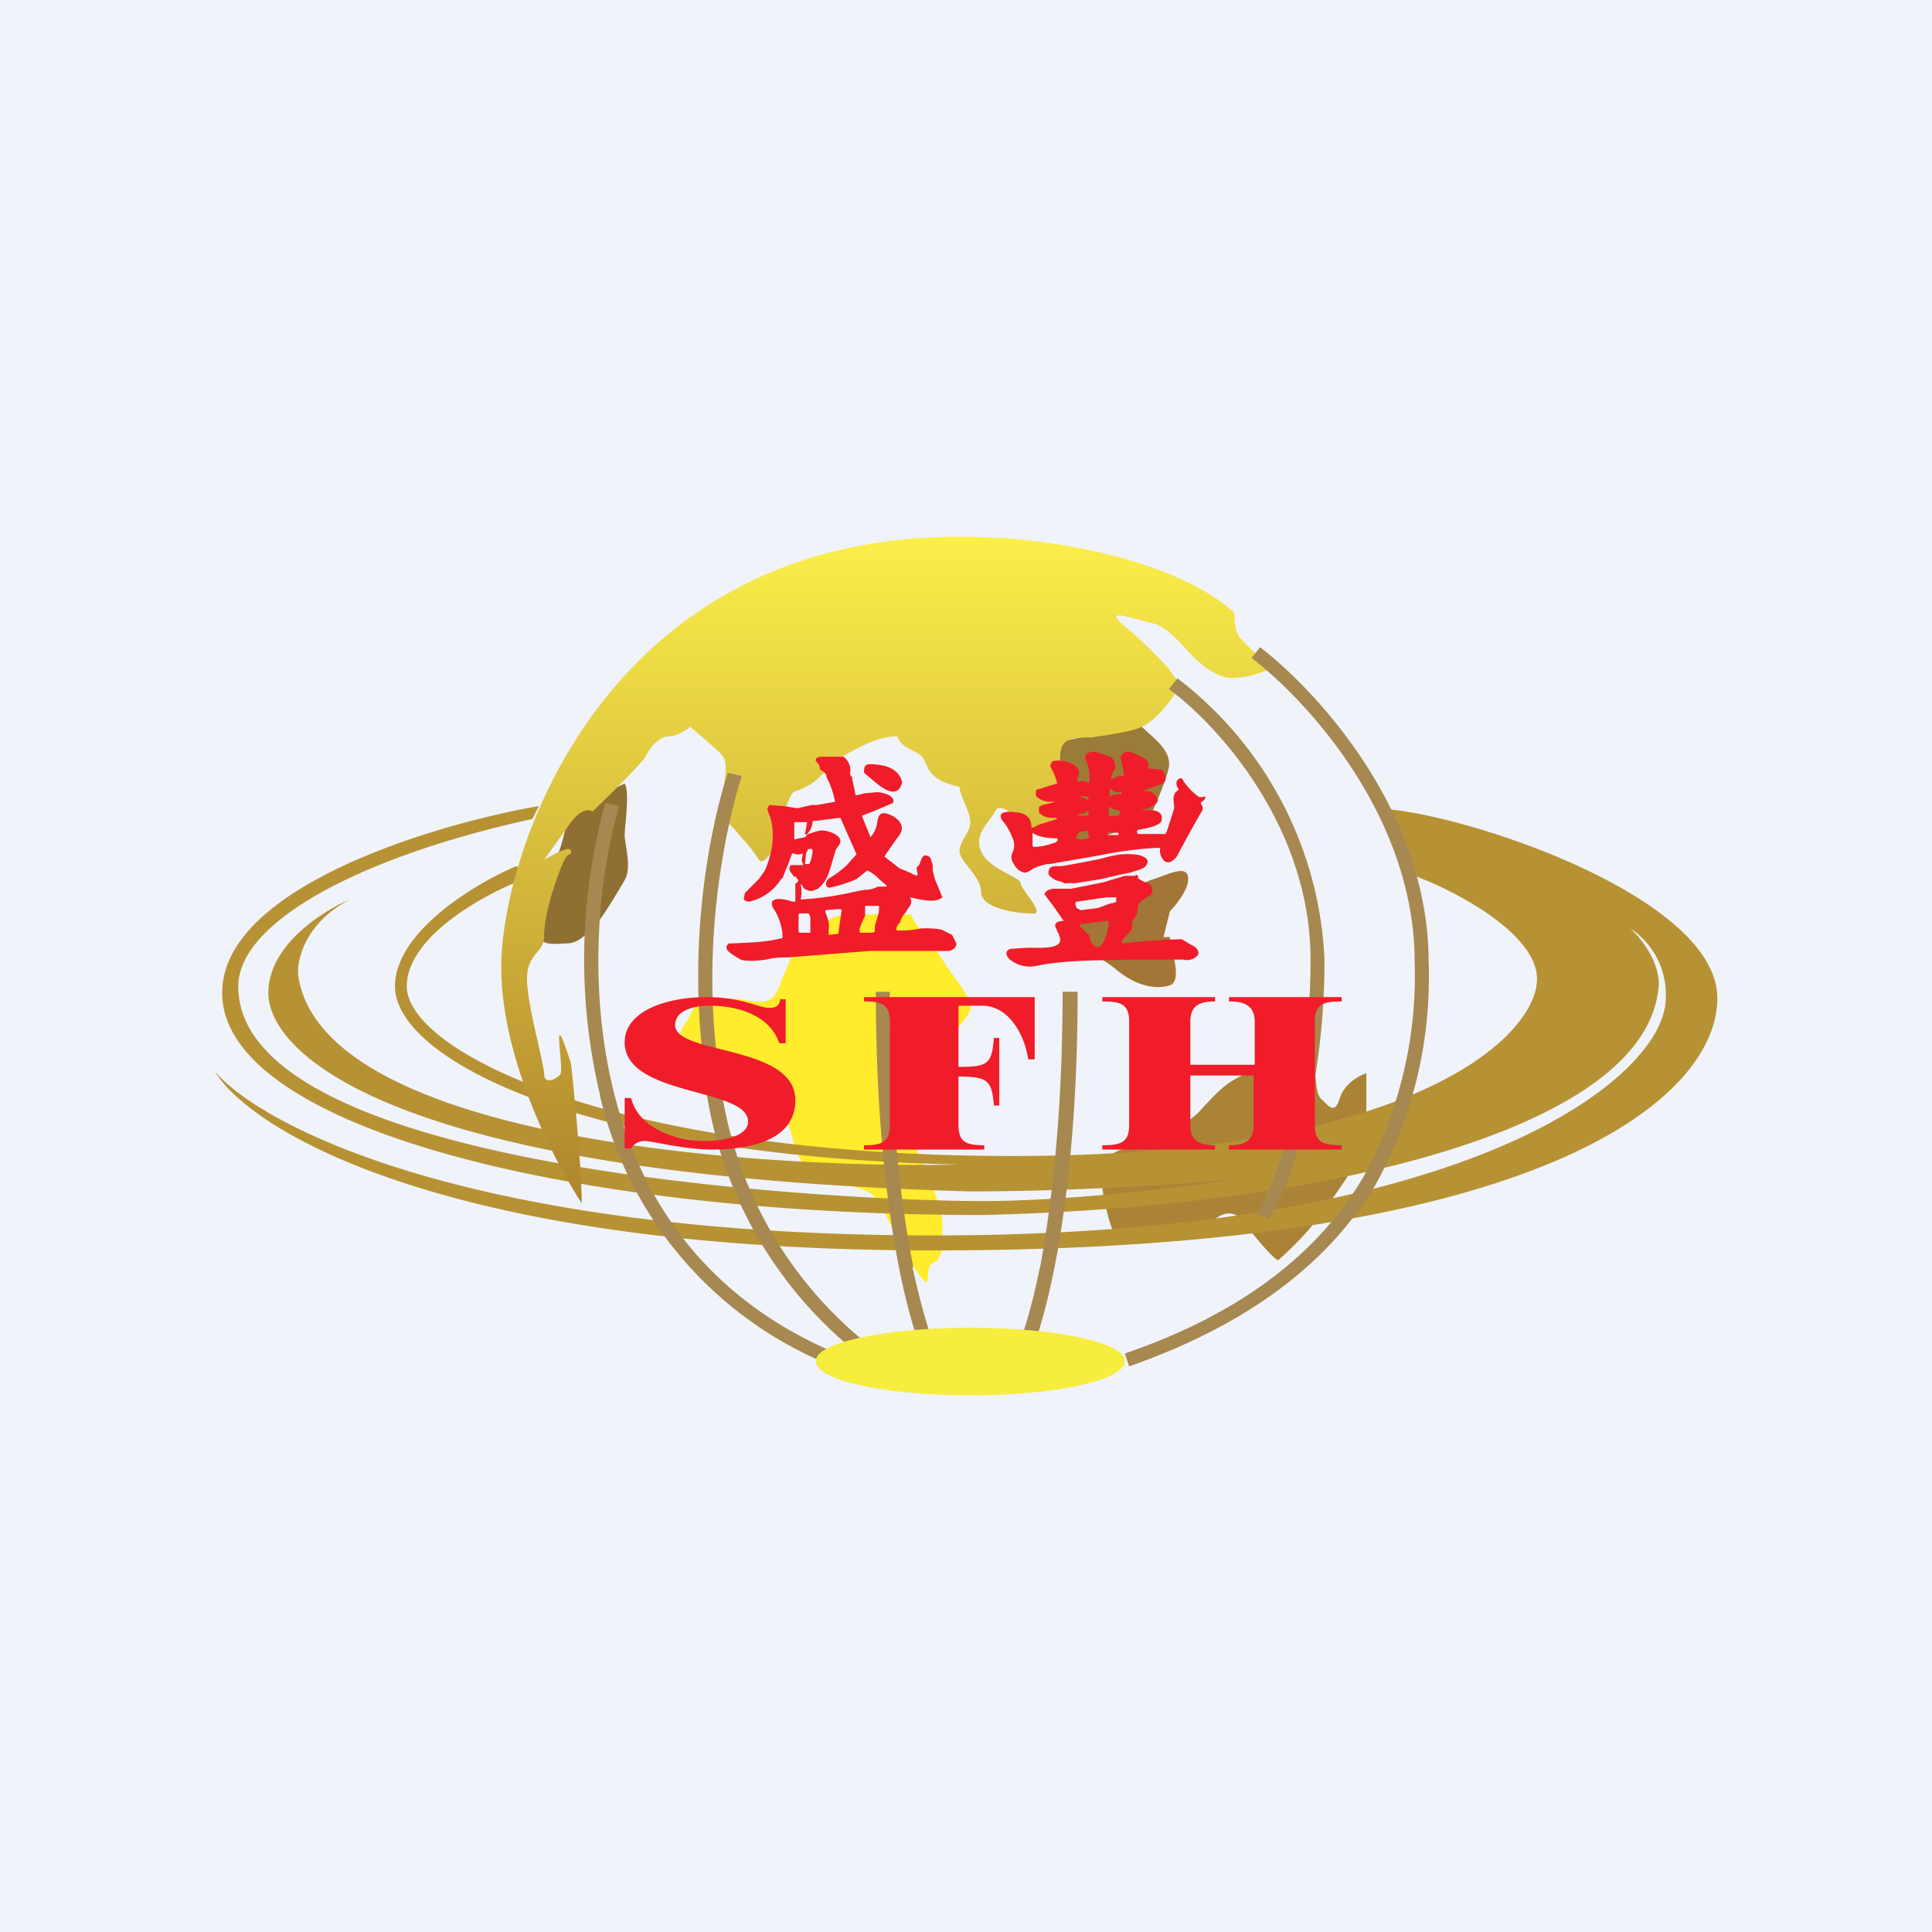 <!-- by TradingView --><svg width="18" height="18" viewBox="0 0 18 18" xmlns="http://www.w3.org/2000/svg"><path fill="#F0F3FA" d="M0 0h18v18H0z"/><path d="M10.89 7.15c.03-.18-.19-.3-.27-.4l-.78.17c-.23.05-.15.06-.25.15-.1.1.22.43.25.67.03.19.16.16.23.12l.62-.2c.05-.1.17-.37.2-.51Z" fill="#9B7B38"/><path d="M5.82 7.78c0-.09.05-.4 0-.48-.1.05-.33.15-.43.21-.14.08-.12.35-.22.5-.1.15-.16.46-.16.64s.15.14.26.14c.12 0 .18-.08.25-.14.07-.06.23-.33.3-.45.07-.12 0-.33 0-.42Z" fill="#8F7032"/><path d="M10.9 9.18c.13-.05-.01-.38 0-.45h-.06l.06-.24c.06-.06.17-.2.17-.3 0-.14-.17-.05-.32 0-.15.04-.33.22-.51.3-.19.07-.23.07-.3.16-.07.1.3.24.48.4.18.14.35.17.48.13Z" fill="#A37536"/><path d="M10.3 10.8c-.11.1.05.71.12.76h.53c.15 0 .22-.08.37-.2.12-.1.21-.04.25 0 .09.13.3.38.34.38a3 3 0 0 0 .49-.55c.1-.15.33-.47.33-.55V10c-.07.02-.21.1-.25.24-.05.16-.12.04-.17 0-.05-.05-.05-.17-.06-.32-.02-.15-.17-.09-.27-.07-.1.01-.4.16-.5.22-.1.06-.2.17-.31.29-.12.12-.33.22-.47.27-.13.04-.28.07-.4.16Z" fill="#AA8336"/><path d="M8.78 8.94c-.1-.17-.27-.33-.29-.42h-.6c-.18 0-.26.15-.36.2-.1.04-.17.22-.27.47-.1.26-.26.08-.56.12-.3.05-.22.1-.32.23-.1.14-.06.36.17.53.23.16.42.18.63.27.22.09.17.25.27.45s.48.24.63.31c.15.08.18.29.41.67.24.37.1.04.2 0 .1-.05.09-.15.09-.38s-.42-1.04-.42-1.14c0-.1.28-.36.33-.42.05-.06.32-.32.35-.42.03-.11-.16-.3-.26-.47Z" fill="#FFEC2C"/><path d="M14.32 9.12c0-.42-.76-.82-1.14-.96l-.24-.62c.83.08 3.06.84 3.06 1.76s-1.61 2.35-7.3 2.35c-4.56 0-6.37-1.12-6.7-1.67.42.5 2.35 1.53 6.7 1.53 5.06 0 6.82-1.5 6.82-2.21a.74.74 0 0 0-.33-.65c.25.24.28.48.26.57-.15 1.33-3.19 2.03-6.3 2.1-3.88 0-7.08-.83-7.08-2.07 0-.98 1.97-1.57 2.95-1.74l-.06.12c-1.6.35-2.74.96-2.74 1.56 0 1.76 5.83 2 6.92 2 .88 0 1.94-.14 2.36-.2-.37.03-1.38.11-2.46.11-5.41-.15-6.54-1.29-6.54-1.85 0-.44.5-.76.76-.87-.42.22-.5.57-.48.72.24 1.5 4.2 1.79 6.15 1.75-3.56-.08-5.25-1-5.25-1.66 0-.51.75-.96 1.13-1.12l.15.09c-.4.14-1.17.55-1.17 1.03 0 .6 1.91 1.58 5.65 1.58s4.88-1.12 4.88-1.65Z" fill="#B79234"/><path d="M4.67 9.01c0 .86.5 1.82.75 2.2 0-.13-.02-.56-.1-1.3-.2-.63-.06.05-.1.1-.03.04-.15.1-.15 0s-.16-.65-.16-.89.16-.24.16-.4c0-.17.07-.41.15-.62.08-.21.1-.1.1-.17 0-.06-.16.03-.25.08l.25-.35c.1-.13.17-.12.2-.1.16-.15.47-.46.5-.52.03-.07.12-.18.21-.18.08 0 .17-.06.2-.09.08.07.25.21.3.27.07.08 0 .29 0 .46 0 .16.07.16.15.27.09.1.14.16.19.24.05.07.18-.15.2-.24.01-.1 0-.1.06-.27.07-.17.05-.1.18-.17.14-.07.24-.23.35-.29.12-.06.3-.18.5-.18.03.1.13.11.22.18.08.08.03.22.36.29 0 .08.1.23.1.33s-.1.17-.1.27.2.23.2.38.32.2.47.2c.15.02-.1-.22-.1-.28 0-.06-.3-.13-.37-.3-.07-.16.08-.27.13-.37.04-.09.18.03.24.1.12.06.4.17.48.1.1-.07-.1-.41-.1-.5 0-.1-.03-.2 0-.29.03-.1.15-.1.28-.1.13-.02.37-.05.47-.1.1-.04.24-.2.31-.31.07-.12-.02-.15-.06-.23a4.31 4.31 0 0 0-.44-.42c-.16-.15.12-.04.3 0 .18.05.32.3.5.42s.25.08.32.08c.05 0 .2-.05.28-.08a4.64 4.64 0 0 1-.28-.27c-.04-.04-.07-.09-.07-.25C11.03 5.27 9.94 5 8.94 5 5.62 5 4.67 7.95 4.67 9.01Z" fill="url(#a)"/><path d="M13.18 8.96c0-1.36-1.02-2.45-1.52-2.83l.08-.1c.52.4 1.57 1.52 1.57 2.93a4 4 0 0 1-.49 2.07c-.4.67-1.1 1.28-2.3 1.7l-.04-.12c1.17-.4 1.84-1 2.22-1.64a3.9 3.9 0 0 0 .48-2.01ZM8.5 11.8c.13.6.27.95.36 1.08l-.1.06c-.11-.15-.26-.51-.38-1.11-.12-.6-.22-1.46-.22-2.59h.13c0 1.13.1 1.97.22 2.57ZM9.69 11.8c-.12.6-.27.95-.36 1.08l.12.06c.1-.15.25-.51.37-1.11.12-.6.22-1.46.22-2.59H9.9c0 1.13-.1 1.97-.21 2.57ZM6.57 10c-.16-1.07 0-2.14.21-2.8l.13.03c-.2.65-.37 1.7-.21 2.76a3.75 3.75 0 0 0 1.73 2.78l-.07.1a3.87 3.87 0 0 1-1.8-2.86Zm-.98.2a5.47 5.47 0 0 1 .05-2.72l.13.03c-.19.64-.3 1.67-.05 2.67s.87 1.95 2.15 2.46l-.05.11a3.58 3.58 0 0 1-2.23-2.54Z" fill="#A68850"/><path d="M12.21 8.94c0-1.25-.88-2.2-1.32-2.52l.08-.1a3.49 3.49 0 0 1 1.37 2.62c0 1.28-.34 2.14-.52 2.42l-.11-.06c.16-.25.5-1.1.5-2.36Z" fill="#A68850"/><path d="M10.48 12.68c0 .18-.64.32-1.44.32-.8 0-1.44-.14-1.44-.32 0-.17.64-.31 1.44-.31.8 0 1.44.14 1.44.31Z" fill="#F7ED3F"/><path d="M10.34 7.05c.02.01.04.03.05.07v.04a.18.18 0 0 0-.04.1.01.01 0 0 0 .01 0 .15.15 0 0 1 .1-.03.02.02 0 0 0 .01-.01V7.2l-.03-.14c.02-.06.06-.07.13-.04l.1.05.03.04v.05h.01l.1.01c.01 0 .02 0 .03.02l.02.04c0 .04 0 .06-.05.08a15.26 15.26 0 0 0-.17.06c.06 0 .1 0 .13.05.03.03.02.06-.03.09a.34.34 0 0 1-.12.04h.11c.06 0 .11.03.09.1-.01.03-.08.06-.21.08h-.01v.01h-.01l.01.03h.26v-.01l.01-.01.07-.22c0-.06-.03-.13.04-.17v-.01a.08.08 0 0 1-.02-.05c0-.03.02-.05.05-.05.04.07.09.12.14.16.02.02.04.02.08.01 0 .03-.02.04-.03.05a.02.02 0 0 0-.01 0v.02c.02.03.02.05 0 .08a10.69 10.69 0 0 0-.21.38c-.02.05-.1.13-.15.05a.13.13 0 0 1-.02-.1h-.05a3.71 3.71 0 0 0-.52.07l-.46.08c-.05 0-.1.02-.15.04a.3.3 0 0 1-.07.04c-.06 0-.1-.05-.12-.09-.02-.03-.02-.06-.01-.09a.16.16 0 0 0 0-.15.53.53 0 0 0-.07-.13c-.05-.05-.08-.13.12-.1.09.01.13.06.13.14.03 0 .05-.02.08-.03a36.57 36.57 0 0 0 .16-.05l-.01-.01c-.07 0-.11 0-.16-.05v-.05c.03-.03.1-.03.15-.05.01 0 .01 0 0 0h-.06c-.03 0-.12-.03-.12-.07 0-.03 0-.05.04-.05a2.71 2.71 0 0 1 .16-.05.57.57 0 0 0-.06-.15c-.01-.02 0-.04.02-.06.07-.01.14 0 .2.04.05.03.05.08.03.12-.01.03 0 .04.03.03.02-.01.04 0 .07.01h.01c0-.08 0-.14-.03-.2-.04-.07.05-.1.1-.08l.12.04Zm.02.3h-.02v.06c-.02.02-.01.02 0 .01a.19.19 0 0 1 .1-.02h.01v-.02c-.04 0-.07 0-.09-.02Zm-.3.08c.03 0 .06.01.08.03v-.04h-.07v.01Zm.35.17c.02 0 .03-.02.02-.05h-.01a.19.19 0 0 1-.08-.03.01.01 0 0 0-.01 0v.08a.01.01 0 0 0 .01 0h.07Zm-.27-.05c-.03.03-.06.03-.1.04v.01h.1a.1.1 0 0 0 0-.05Zm.01.26-.02-.07-.07.01-.02.02-.01.02v.02l.02.01h.03l.07-.01Zm.27-.05-.1-.01v.03h.1v-.02Zm-.8.1v.02l.01.01c.08 0 .14-.02.2-.04.02-.01.03-.02.02-.04h-.01c-.07 0-.16-.01-.22-.05v.1ZM7.89 7.08c.02.03.04.07.03.12 0 .01 0 .03.02.04v.02l.03.14a.01.01 0 0 0 .01.01l.08-.02h.01l.1-.01c.04 0 .18.03.15.1a5.05 5.05 0 0 1-.29.12l.08.2a.26.26 0 0 0 .06-.12c.01-.05.01-.12.09-.1.08.02.19.1.12.2a3.71 3.71 0 0 0-.14.2l.14.11a1.96 1.96 0 0 1 .16.07l.01-.01-.01-.06v-.01c.04-.02.03-.07.06-.1l.01-.01c.04 0 .06.01.07.06l.01.03v.05l.02.08.07.17c-.07.06-.21.02-.3 0 0-.01 0-.01 0 0 .03.07-.02.09-.04.14a.18.18 0 0 0-.05.08v.01a.1.1 0 0 0-.04.07l.01.01c.06 0 .13 0 .22-.02a.9.9 0 0 1 .19.01l.1.05.04.08c0 .04-.03.06-.07.07H8.1l-.76.06c-.05 0-.13 0-.2.02-.07.01-.18.02-.24 0-.05-.03-.12-.07-.13-.1a.04.04 0 0 1 .01-.04l.01-.01h.02l.2-.01a1.55 1.55 0 0 0 .28-.04V8.7a.53.53 0 0 0-.08-.23.11.11 0 0 1-.02-.05c0-.07.14-.04.19-.02h.03V8.23h.01l.02-.03V8.2l-.02-.02c0-.01-.01-.02-.02-.01a.88.88 0 0 0-.03-.04c-.02-.02-.02-.06 0-.07h.1c.01 0 .02 0 .01-.01l-.01-.03a.02.02 0 0 1 0-.01l.01-.06a.1.1 0 0 1-.09 0 .01.01 0 0 0-.01 0l-.04.11a.97.97 0 0 0-.04.1l-.01.02a.12.12 0 0 0-.02.02.46.46 0 0 1-.29.2c-.01 0-.03 0-.05-.02v-.01l.01-.05.13-.13.05-.07a.5.5 0 0 0 .04-.1c.05-.15.06-.33-.01-.47 0-.02 0-.03.02-.05l.13.01.13.02.13-.03h.05l.17-.03a.78.78 0 0 0-.08-.23c0-.03-.02-.05-.06-.07a.11.11 0 0 0-.04-.08c0-.02 0-.03.04-.04h.22l.03.03ZM8 8.3l.06-.01c.05 0 .08-.01.12-.03h.08v-.01l-.07-.06a.34.34 0 0 0-.11-.08l-.1.08a1.31 1.31 0 0 1-.25.08c-.05 0-.04-.07 0-.09a.93.93 0 0 0 .16-.12 3.82 3.82 0 0 1 .09-.1l-.15-.34h-.01l-.24.03h-.01v.02a.2.2 0 0 1-.04.09c-.02.02-.01.02 0 .01.07-.02.1-.04.16-.03.05.01.14.04.14.1 0 .03-.05.07-.05.1-.05.16-.06.26-.16.34-.04.02-.08.03-.1.01-.03 0-.04-.03-.05-.05h-.01a.35.35 0 0 1 0 .14c.19-.01.37-.04.54-.08Zm-.5-.53.02-.11H7.4V7.82l.1-.02.02-.02Zm0 .28h.04a.31.31 0 0 0 .03-.12c0-.02 0-.02-.02-.02h-.02l-.02.04-.01.1Zm.56.4v.08a1.37 1.37 0 0 0-.05.12.1.1 0 0 0 0 .03v.01h.12l.02-.01v-.05l.02-.07a.3.3 0 0 0 .02-.12.01.01 0 0 0-.01 0h-.12Zm-.34.21v.05l.09-.01.03-.21c0-.02 0-.02-.03-.02l-.12.01v.02c.02.05.04.1.03.16Zm-.27.03h.1v-.14a.12.12 0 0 0-.01-.03l-.01-.01h-.08l-.01.01v.16ZM8.17 7.3l-.12-.1c0-.04 0-.08.05-.08.13 0 .26.03.3.15.01.02 0 .04-.01.06-.05.1-.17.01-.22-.03Z" fill="#F11C29"/><path d="M10.01 8.23a.2.2 0 0 0-.07 0h-.02a.2.2 0 0 0-.05-.02.17.17 0 0 1-.09-.05c-.02-.02-.01-.05 0-.07.02-.02.04-.02.06-.02h.05a11.86 11.86 0 0 0 .37-.07c.1-.03.2-.05.3-.04.05 0 .17.03.12.1-.02.04-.1.05-.15.07l-.1.02-.17.04-.25.04ZM10.58 8.15c.02 0 .03.02.02.03a.3.3 0 0 0 .1.05l.03.03c.01.03.01.05-.01.08-.07.04-.13.07-.12.14 0 .05-.04.07-.05.11 0 .04 0 .07-.03.1a.5.5 0 0 0-.07.08.02.02 0 0 0 .01.02 6.5 6.5 0 0 1 .55-.04l.1.06c.03.01.08.06.04.1a.14.14 0 0 1-.13.03H10.55c-.3.01-.61 0-.9.06a.29.29 0 0 1-.24-.06c-.04-.03-.05-.09.01-.1l.15-.01h.07c.33.01.23-.1.2-.18-.03-.05.02-.07.07-.07l-.09-.13-.09-.12c.02-.04.06-.05.1-.05h.15l.3-.06.2-.06h.1Zm-.17.21h-.1l-.27.04c-.02 0-.02.01-.02.03l.01.03.04.02.16-.02.08-.03a.26.26 0 0 1 .09-.02v-.05Zm-.26.36c0 .05.07.18.14.04a.48.48 0 0 0 .04-.17.02.02 0 0 0-.01-.01h-.01l-.24.03h-.01v.02l.08.08h.01ZM11.68 10.02h-.59v.46c0 .14.07.19.23.19v.04h-1.05v-.04c.18 0 .25-.03.25-.19v-.96c0-.16-.07-.19-.25-.19v-.04h1.05v.04c-.16 0-.23.05-.23.19v.4h.6v-.4c0-.14-.08-.19-.24-.19v-.04h1.05v.04c-.18 0-.25.03-.25.19v.96c0 .16.07.19.25.19v.04h-1.05v-.04c.16 0 .23-.05.23-.19v-.46ZM9.17 10.71H8.05v-.04c.17 0 .24-.03.24-.19v-.96c0-.16-.07-.19-.24-.19v-.04h1.59v.58h-.06c-.03-.21-.17-.5-.43-.5h-.22v.57c.28 0 .31-.03.33-.27h.05v.63h-.05c-.02-.23-.05-.27-.33-.27v.45c0 .16.07.19.24.19v.04ZM5.82 10.7v-.47h.06c.06.25.36.4.7.4.2 0 .39-.06.39-.18 0-.32-1.15-.23-1.15-.74 0-.29.39-.42.76-.42.34 0 .48.1.59.1.06 0 .09-.02.1-.08h.05v.41h-.06c-.07-.22-.32-.35-.65-.35-.18 0-.32.06-.32.18 0 .28 1.12.18 1.12.7 0 .33-.33.46-.78.46-.25 0-.56-.08-.62-.08-.06 0-.11.03-.13.07h-.06Z" fill="#F11C29"/><defs><linearGradient id="a" x1="8.26" y1="5" x2="8.26" y2="11.21" gradientUnits="userSpaceOnUse"><stop stop-color="#FBEF4A"/><stop offset="1" stop-color="#AF842D"/></linearGradient></defs></svg>